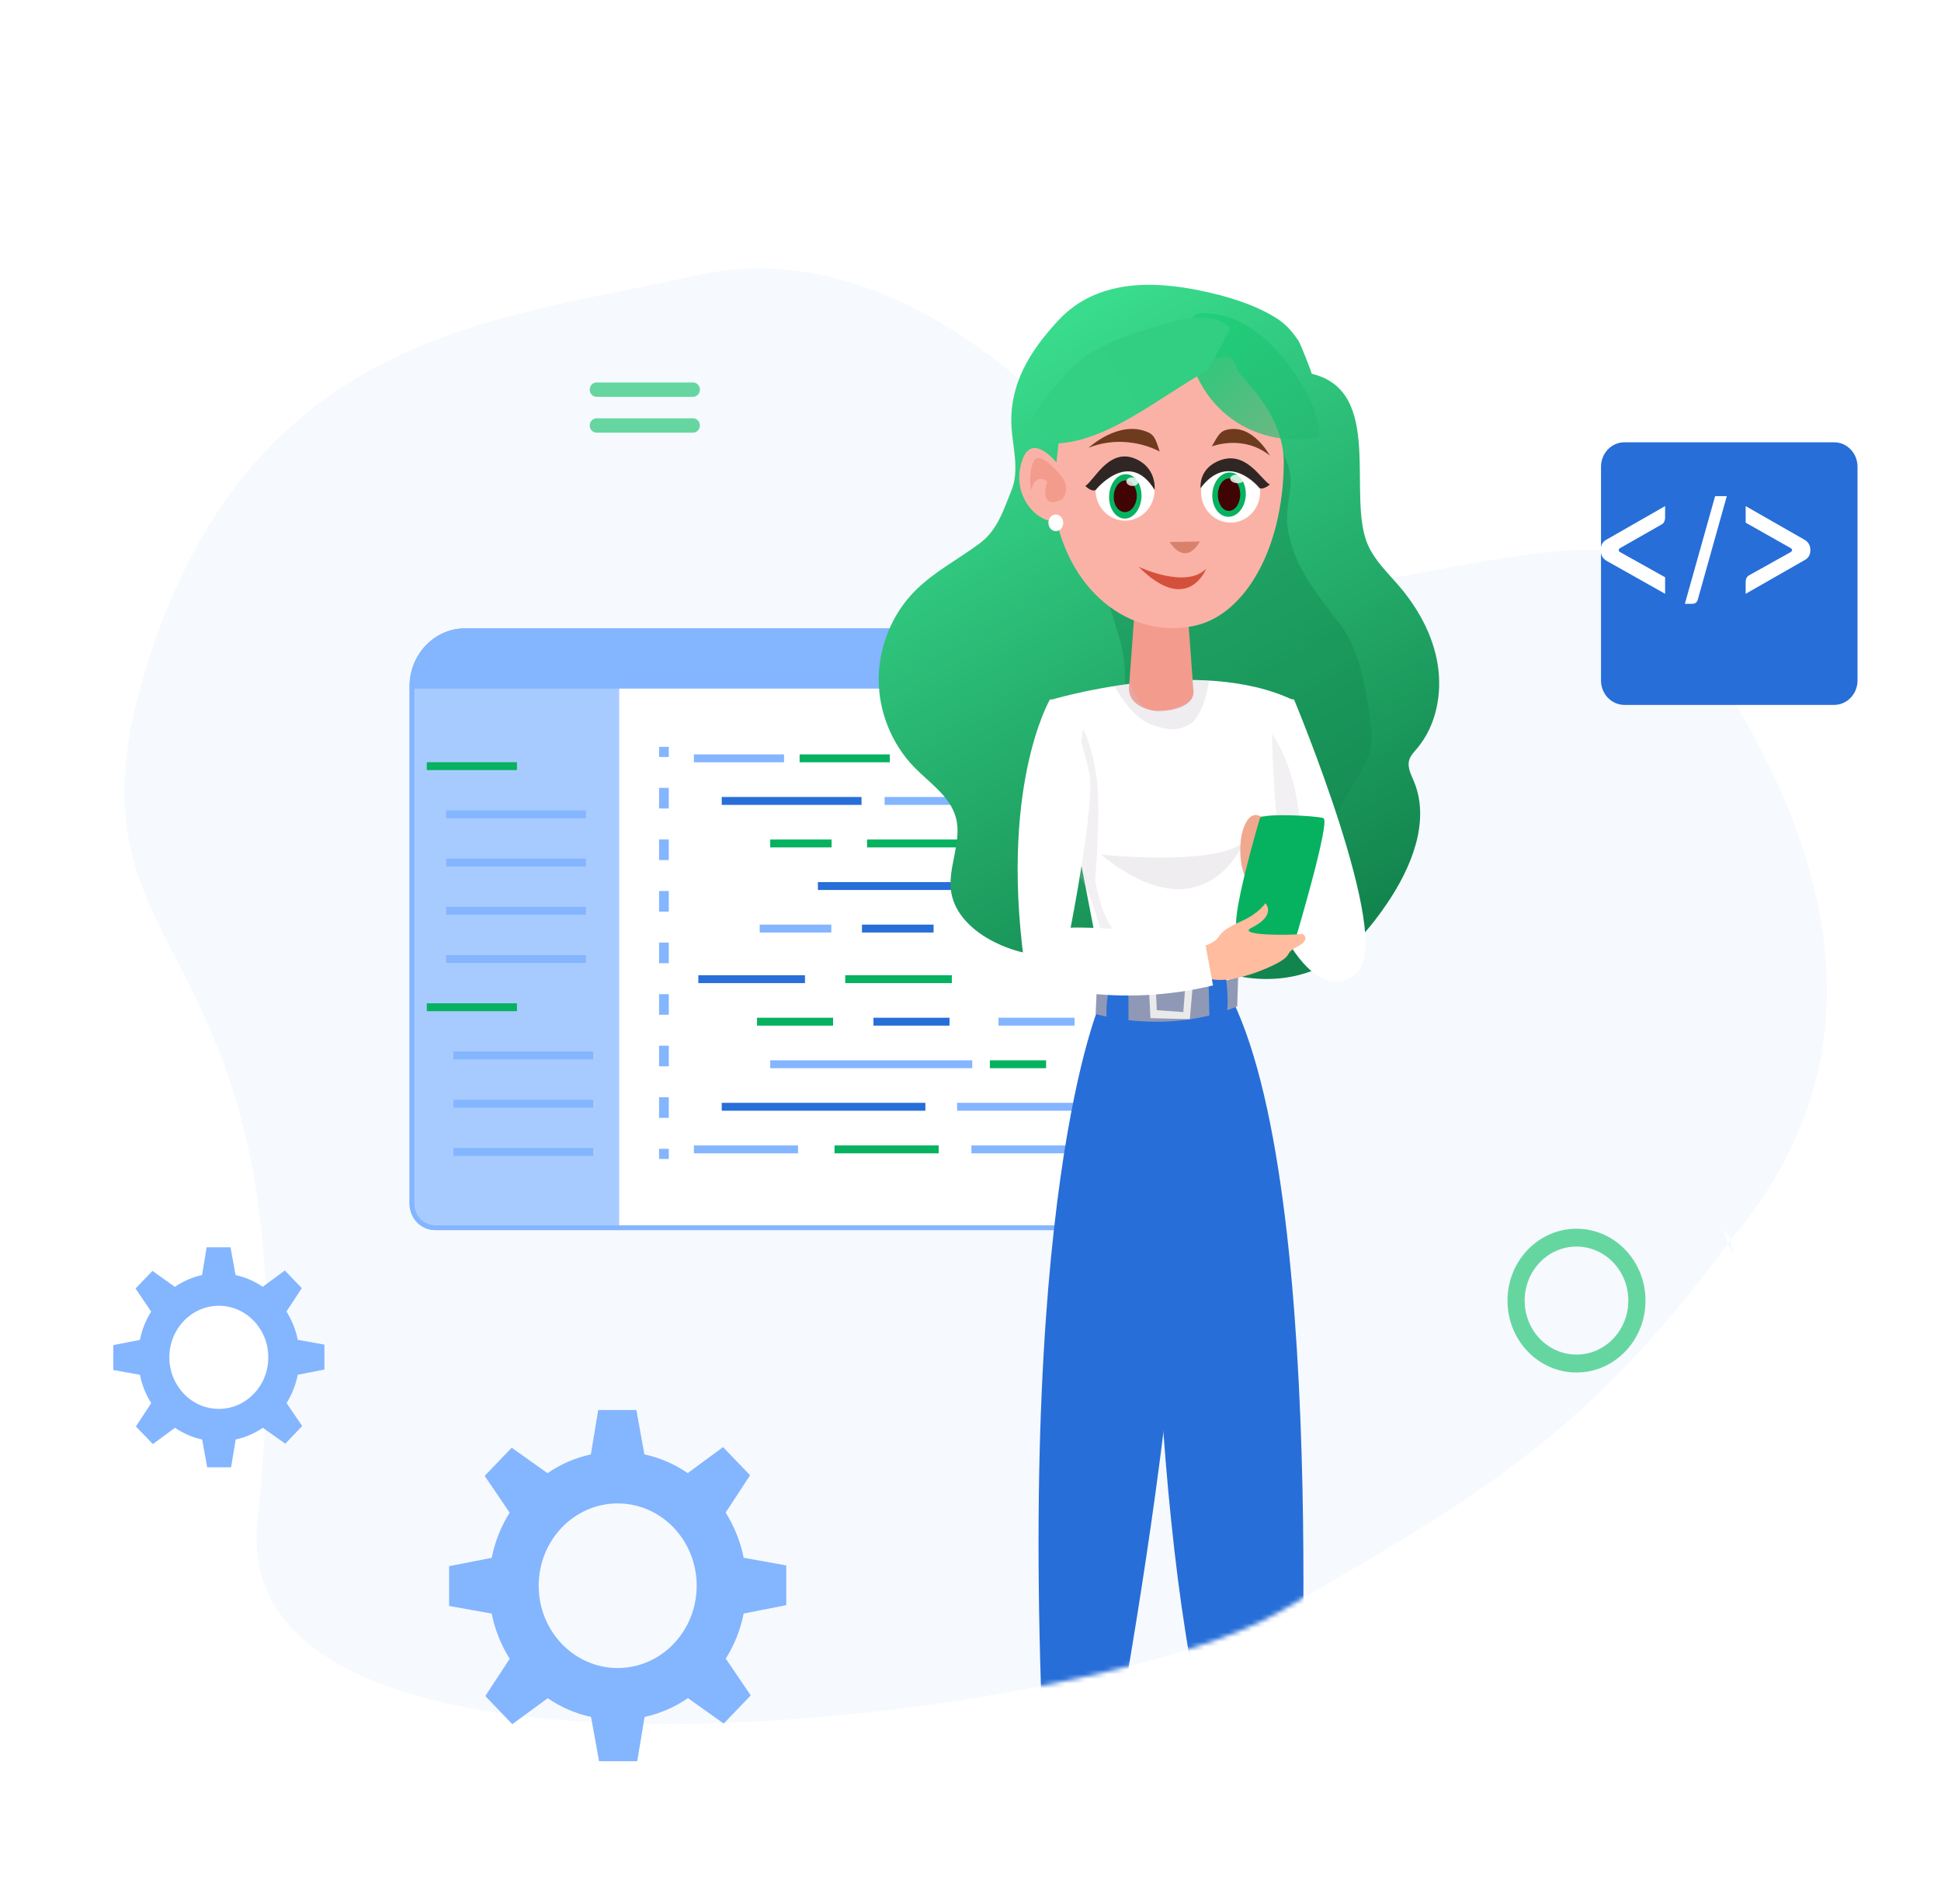 <svg width="418" height="410" viewBox="0 0 418 410" fill="none" xmlns="http://www.w3.org/2000/svg">
<path opacity="0.04" d="M55.449 327.678C48.377 395.07 236.882 369.812 275.527 347.079C314.17 324.345 340.474 311.137 372.665 267.02C374.906 276.367 368.688 258.93 372.665 267.02C424.355 205.966 364.376 140.153 355.39 122.735C347.623 107.659 268.883 137.508 258.553 125.54C254.027 120.362 207.524 46.318 149.804 59.331C107.636 68.837 54.739 71.207 31.991 142.096C9.244 212.985 69.453 194.229 55.449 327.678Z" fill="#276ED8"/>
<mask id="mask0_1_2" style="mask-type:alpha" maskUnits="userSpaceOnUse" x="26" y="38" width="370" height="334">
<path d="M55.449 327.678C48.377 395.07 236.882 369.812 275.526 347.079C314.17 324.345 340.473 311.137 372.665 267.02C374.906 276.367 368.688 258.93 372.665 267.02C424.355 205.966 381.835 94.615 300.254 43.365C310.584 55.333 292.486 28.289 300.254 43.365C295.728 38.188 207.524 46.318 149.804 59.331C107.635 68.837 54.739 71.207 31.991 142.096C9.244 212.984 69.452 194.229 55.449 327.678Z" fill="#276ED8"/>
</mask>
<g mask="url(#mask0_1_2)">
<path d="M261.756 147.77V259.177C261.756 262.042 259.528 264.362 256.778 264.362H93.683C90.931 264.362 88.704 262.042 88.704 259.177V147.77C88.704 141.16 93.852 135.791 100.205 135.791H250.256C256.609 135.791 261.756 141.16 261.756 147.77Z" fill="white" stroke="#84B5FF" stroke-miterlimit="10"/>
<path d="M168.844 162.44H149.433V164.139H168.844V162.44Z" fill="#84B5FF"/>
<path d="M191.613 162.44H172.202V164.138H191.613V162.44Z" fill="#06B25F"/>
<path d="M185.531 171.61H155.43V173.309H185.531V171.61Z" fill="#276ED8"/>
<path d="M205.798 171.61H190.503V173.309H205.798V171.61Z" fill="#84B5FF"/>
<path d="M179.084 180.767H165.867V182.467H179.084V180.767Z" fill="#06B25F"/>
<path d="M230.575 180.767H186.724V182.467H230.575V180.767Z" fill="#06B25F"/>
<path d="M226.249 189.932H176.134V191.632H226.249V189.932Z" fill="#276ED8"/>
<path d="M179.028 199.091H163.605V200.79H179.028V199.091Z" fill="#84B5FF"/>
<path d="M201.05 199.091H185.628V200.79H201.05V199.091Z" fill="#276ED8"/>
<path d="M171.864 246.639H149.433V248.338H171.864V246.639Z" fill="#84B5FF"/>
<path d="M202.147 246.639H179.716V248.338H202.147V246.639Z" fill="#06B25F"/>
<path d="M231.628 246.639H209.197V248.338H231.628V246.639Z" fill="#84B5FF"/>
<path d="M199.282 237.466H155.431V239.166H199.282V237.466Z" fill="#276ED8"/>
<path d="M249.958 237.466H206.108V239.166H249.958V237.466Z" fill="#84B5FF"/>
<path d="M209.38 228.31H165.867V230.009H209.38V228.31Z" fill="#84B5FF"/>
<path d="M225.28 228.31H213.172V230.009H225.28V228.31Z" fill="#06B25F"/>
<path d="M179.407 219.142H163.029V220.841H179.407V219.142Z" fill="#06B25F"/>
<path d="M204.478 219.142H188.101V220.841H204.478V219.142Z" fill="#276ED8"/>
<path d="M231.404 219.142H215.026V220.841H231.404V219.142Z" fill="#84B5FF"/>
<path d="M204.984 209.987H182.019V211.687H204.984V209.987Z" fill="#06B25F"/>
<path d="M173.353 209.987H150.388V211.687H173.353V209.987Z" fill="#276ED8"/>
<path d="M144.026 160.815H141.932V162.998H144.026V160.815Z" fill="#84B5FF"/>
<path d="M144.025 240.706H141.932V236.268H144.025V240.706ZM144.025 229.603H141.932V225.164H144.025V229.603ZM144.025 218.499H141.932V214.061H144.025V218.499ZM144.025 207.396H141.932V202.958H144.025V207.396ZM144.025 196.293H141.932V191.855H144.025V196.293ZM144.025 185.189H141.932V180.751H144.025V185.189ZM144.025 174.086H141.932V169.648H144.025V174.086Z" fill="#84B5FF"/>
<path d="M144.026 247.369H141.933V249.552H144.026V247.369Z" fill="#84B5FF"/>
<path opacity="0.7" d="M88.31 149.835C88.31 146.932 90.569 144.578 93.356 144.578H133.346V264.371H93.356C90.569 264.371 88.31 262.018 88.31 259.115V149.835Z" fill="#84B5FF"/>
<path d="M111.323 164.117H91.911V165.816H111.323V164.117Z" fill="#06B25F"/>
<path d="M126.18 174.5H96.08V176.199H126.18V174.5Z" fill="#84B5FF"/>
<path d="M126.18 184.884H96.08V186.583H126.18V184.884Z" fill="#84B5FF"/>
<path d="M126.18 195.269H96.08V196.967H126.18V195.269Z" fill="#84B5FF"/>
<path d="M126.18 205.65H96.08V207.349H126.18V205.65Z" fill="#84B5FF"/>
<path d="M127.742 226.415H97.643V228.115H127.742V226.415Z" fill="#84B5FF"/>
<path d="M127.742 236.801H97.643V238.5H127.742V236.801Z" fill="#84B5FF"/>
<path d="M127.742 247.182H97.643V248.881H127.742V247.182Z" fill="#84B5FF"/>
<path d="M111.323 216.032H91.911V217.732H111.323V216.032Z" fill="#06B25F"/>
<path d="M261.756 147.77V148.273H88.704V147.77C88.704 141.16 93.852 135.791 100.205 135.791H250.256C256.609 135.791 261.756 141.16 261.756 147.77Z" fill="#84B5FF"/>
<path opacity="0.3" d="M235.474 142.61C235.474 143.473 234.807 144.168 233.978 144.168C233.151 144.168 232.483 143.473 232.483 142.61C232.483 141.748 233.151 141.052 233.978 141.052C234.799 141.052 235.474 141.748 235.474 142.61Z" fill="white"/>
<path opacity="0.3" d="M243.66 142.61C243.66 143.473 242.993 144.168 242.165 144.168C241.337 144.168 240.669 143.473 240.669 142.61C240.669 141.747 241.337 141.051 242.165 141.051C242.985 141.051 243.66 141.747 243.66 142.61Z" fill="white"/>
<path opacity="0.3" d="M251.487 142.61C251.487 143.473 250.819 144.168 249.992 144.168C249.163 144.168 248.496 143.473 248.496 142.61C248.496 141.747 249.163 141.051 249.992 141.051C250.819 141.051 251.487 141.747 251.487 142.61Z" fill="white"/>
<path d="M261.756 147.77V259.177C261.756 262.042 259.528 264.362 256.778 264.362H93.683C90.931 264.362 88.704 262.042 88.704 259.177V147.77C88.704 141.16 93.852 135.791 100.205 135.791H250.256C256.609 135.791 261.756 141.16 261.756 147.77Z" stroke="#84B5FF" stroke-miterlimit="10"/>
<path class='hair' d="M253.178 196.696C241.977 205.64 225.718 209.262 213.194 202.341C209.266 200.176 205.649 196.716 204.871 192.264C203.938 186.901 207.263 181.357 205.863 176.095C204.638 171.441 200.165 168.588 196.839 165.148C192.017 160.17 189.216 153.229 189.235 146.247C189.255 139.266 192.055 132.345 196.897 127.387C201.001 123.179 206.349 120.467 211.056 116.945C214.77 114.153 216.061 109.957 217.831 105.566C219.581 101.236 218.084 96.237 217.831 91.987C217.306 82.901 221.615 75.766 227.897 69.007C236.025 60.224 248.102 60.366 258.779 62.633C264.185 63.766 270.156 65.526 274.9 68.521C276.923 69.796 278.265 71.354 279.645 73.398C280.093 74.046 282.582 80.501 282.485 80.481C298.315 84.245 289.817 107.07 294.678 117.553C296.215 120.851 298.899 123.401 301.252 126.133C305.375 130.949 308.603 136.737 309.614 143.091C310.625 149.445 309.244 156.365 305.141 161.182C304.48 161.971 303.702 162.739 303.45 163.751C303.06 165.269 303.877 166.787 304.48 168.224C308.078 176.824 303.955 186.78 298.762 194.45C295.281 199.61 291.178 204.507 285.85 207.501C277.351 212.298 266.616 211.549 257.865 207.258" fill="url(#paint0_linear_1_2)"/>
<path opacity="0.42" d="M255.584 83.874C260.931 81.162 267.757 84.177 271.063 89.337C274.35 94.497 278.629 99.091 277.851 105.223C277.462 108.258 276.82 111.354 277.403 114.369C278.882 122.18 283.51 127.887 288.333 134.059C292.417 139.279 293.739 146.22 294.789 152.858C295.412 156.824 295.917 161.195 293.894 164.615C291.328 168.945 288.391 174.53 285.629 178.72C281.079 185.579 283.743 192.278 278.24 198.348C276.606 200.129 274.311 201.059 272.056 201.808C267.486 203.286 262.76 204.155 257.976 204.419C253.892 204.642 249.75 204.379 245.899 202.982C236.448 199.522 230.127 188.473 231.839 178.193C233.141 170.402 238.295 163.927 240.745 156.419C242.496 151.037 242.787 145.148 241.601 139.603C240.084 132.602 236.214 125.64 237.887 118.679" fill="#148951"/>
<path d="M238.65 215.837C238.047 213.368 226.029 150.778 226.029 150.778C226.029 150.778 258.078 140.945 278.576 150.778L265.449 216.384L238.65 215.837Z" fill="white"/>
<path opacity="0.83" d="M244.269 217.748C243.883 217.391 242.545 216.157 241.311 214.972C239.854 213.565 238.998 212.37 238.998 212.37C238.998 212.37 239.2 210.123 239.2 209.495C239.2 208.861 235.979 193.897 232.813 189.265C229.859 184.944 232.762 160.605 233.168 157.318L233.216 156.951C233.216 156.951 235.302 160.605 236.206 167.873C237.114 175.146 235.832 189.476 235.832 189.476C235.832 189.476 237.64 201.065 242.092 201.277C242.092 201.277 238.357 208.912 239.829 212.743C240.113 213.471 243.589 217.075 244.269 217.748Z" fill="#CAC3CD" fill-opacity="0.3"/>
<path d="M237.075 184.007C237.075 184.007 261.17 186.597 267.821 181.417C267.802 181.417 259.497 202.159 237.075 184.007Z" fill="#CAC3CD" fill-opacity="0.3"/>
<path d="M237.095 215.61C237.095 215.61 217.609 258.106 225.563 393.322C225.563 393.322 233.964 395.164 236.609 394.233C236.609 394.233 260.646 276.723 254.812 217.735L237.095 215.61Z" fill="#276ED8"/>
<path d="M248.103 242.93C248.103 242.93 247.656 352.852 265.781 391.483L279.491 391.017C279.491 391.017 286.803 259.788 265.47 215.471L249.115 217.353L248.103 242.93Z" fill="#276ED8"/>
<path d="M235.948 218.325C235.948 218.325 251.078 223.02 266.441 216.706L266.636 210.413C266.636 210.413 258.76 212.882 252.051 212.457C245.36 212.052 236.298 210.818 236.298 210.818L235.948 218.325Z" fill="#8F99B6"/>
<path d="M239.468 209.581C239.468 209.581 236.92 219.84 239.273 221.054C241.646 222.288 243.027 221.743 243.027 221.743L243.007 210.39L239.468 209.581Z" fill="#276ED8"/>
<path d="M263.777 208.773C263.777 208.773 265.371 218.365 263.369 220.166C260.645 222.574 260.49 220.632 260.49 220.632L260.237 209.603L263.777 208.773Z" fill="#276ED8"/>
<path d="M247.345 210.413C247.345 211.648 247.753 219.236 247.753 219.236L256.232 219.438L257.01 210.616L247.345 210.413ZM254.832 217.92L249.115 217.516L248.92 212.842H255.221L254.832 217.92Z" fill="#EAEAEA"/>
<path d="M243.191 147.307C242.316 152.669 249.22 153.134 249.22 153.134C252.273 153.134 257.037 152.163 257.037 148.986L255.56 129.134C255.56 125.958 253.089 123.387 250.036 123.387C246.983 123.387 244.513 125.958 244.513 129.134L243.191 147.307Z" fill="#F39B8D"/>
<path d="M265.278 77.292C264.417 76.018 259.348 78.177 258.593 76.808C255.601 80.406 247.572 75.165 243.811 78.089C238.887 81.922 235.005 85.617 229.356 88.159C227.497 88.996 230.456 89.951 228.423 90.322C228.333 94.087 226.396 106.031 227.054 109.82C230.368 128.821 245.046 138.048 258.104 134.527C267.972 131.856 276.182 118.686 276.469 99.964C276.642 88.668 266.734 81.158 266.413 79.487C261.081 75.296 269.188 82.996 265.278 77.292Z" fill="#FBB2A6"/>
<path d="M251.895 116.698C251.895 116.698 255.046 122.223 258.429 116.598L251.895 116.698Z" fill="#D8826C"/>
<path d="M248.647 105.489C248.647 109.132 245.808 112.106 242.288 112.106C238.767 112.106 235.929 109.152 235.929 105.489C235.929 101.846 238.767 98.872 242.288 98.872C245.808 98.872 248.647 101.846 248.647 105.489Z" fill="white"/>
<path d="M245.819 107.053C245.681 109.693 244.019 111.757 242.099 111.666C240.173 111.56 238.733 109.345 238.853 106.71C238.984 104.053 240.653 102.008 242.556 102.103C244.492 102.186 245.95 104.397 245.819 107.053Z" fill="#06B25F"/>
<path d="M244.8 107C244.704 108.87 243.524 110.335 242.156 110.264C240.787 110.194 239.75 108.619 239.856 106.727C239.946 104.842 241.126 103.377 242.495 103.447C243.869 103.534 244.89 105.115 244.8 107Z" fill="#400404"/>
<path opacity="0.8" d="M245.119 103.783C245.099 104.301 244.502 104.676 243.799 104.639C243.096 104.602 242.54 104.15 242.566 103.649C242.586 103.131 243.182 102.755 243.885 102.793C244.588 102.83 245.145 103.282 245.119 103.783Z" fill="white"/>
<path d="M245.184 122.023C245.184 122.023 255.433 126.941 259.77 122.428C259.77 122.428 255.823 132.688 245.184 122.023Z" fill="#D5503B"/>
<path d="M248.648 105.491C248.648 105.491 249.154 101.241 245.167 99.097C239.061 95.818 235.716 103.407 233.732 104.641C233.732 104.641 235.015 105.976 235.949 105.511C235.949 105.491 243.183 96.486 248.648 105.491Z" fill="#302725"/>
<path d="M258.654 105.912C258.654 109.575 261.493 112.53 265.013 112.53C268.513 112.53 271.372 109.575 271.372 105.912C271.372 102.27 268.533 99.316 265.013 99.316C261.512 99.295 258.654 102.27 258.654 105.912Z" fill="white"/>
<path d="M268.267 106.892C268.027 109.525 266.237 111.482 264.247 111.267C262.258 111.05 260.852 108.751 261.094 106.135C261.333 103.501 263.125 101.544 265.112 101.742C267.085 101.959 268.507 104.258 268.267 106.892Z" fill="#06B25F"/>
<path d="M267.077 106.811C266.935 108.744 265.761 110.152 264.433 109.992C263.106 109.833 262.15 108.12 262.277 106.207C262.417 104.274 263.607 102.847 264.935 103.025C266.248 103.186 267.217 104.879 267.077 106.811Z" fill="#400404"/>
<path opacity="0.8" d="M267.984 103.224C267.921 103.731 267.178 104.103 266.349 104.038C265.501 103.976 264.884 103.512 264.928 103.006C264.991 102.499 265.715 102.129 266.563 102.192C267.411 102.255 268.047 102.716 267.984 103.224Z" fill="white"/>
<path d="M258.556 105.1C258.556 105.1 258.051 101.316 262.037 99.414C268.144 96.5 271.489 103.239 273.453 104.331C273.453 104.331 272.169 105.505 271.236 105.1C271.255 105.1 264.702 96.905 258.556 105.1Z" fill="#302725"/>
<path d="M234.418 96.424C234.418 96.424 240.874 90.414 247.058 93.004C248.498 93.611 248.829 94.319 249.742 97.233C249.742 97.233 242.702 93.125 234.418 96.424Z" fill="#6F3B1E"/>
<path d="M273.453 98.086C273.453 98.086 269.777 91.145 264.176 92.542C262.873 92.865 262.426 93.492 260.967 96.123C260.967 96.143 267.638 93.452 273.453 98.086Z" fill="#6F3B1E"/>
<path d="M228.596 100.919C228.596 100.919 221.731 91.165 219.747 100.534C218.172 108.002 224.569 113.485 228.538 112.089C232.505 110.693 228.596 100.919 228.596 100.919Z" fill="#FBB2A6"/>
<path d="M228.674 102.657C228.674 102.657 223.812 96.505 222.568 99.399C221.323 102.292 222.061 105.692 222.061 105.692C222.061 105.692 222.568 101.806 225.523 103.607C225.523 103.607 223.423 110.002 228.674 107.574C228.693 107.574 230.755 105.449 228.674 102.657Z" fill="#F39B8D"/>
<path d="M228.971 112.583C228.971 113.574 228.252 114.364 227.376 114.364C226.482 114.364 225.781 113.554 225.781 112.583C225.781 111.591 226.501 110.781 227.376 110.781C228.252 110.781 228.971 111.571 228.971 112.583Z" fill="white"/>
<path d="M285.115 93.803C278.48 95.643 271.009 94.309 265.371 90.283C259.734 86.258 256.068 79.61 255.697 72.732C255.581 70.823 255.975 68.522 257.715 67.74C258.318 67.464 259.015 67.441 259.687 67.464C263.793 67.579 267.738 69.304 271.009 71.812C274.28 74.319 276.878 77.562 279.175 80.967C280.823 83.428 282.307 86.005 283.212 88.811C283.769 90.583 284.094 92.423 284.163 94.263" fill="url(#paint1_linear_1_2)"/>
<path d="M260.147 79.66C249.506 85.584 237.459 96.049 225.921 95.469C225.331 95.448 222.36 91.866 222.116 91.406C221.913 91.006 222.136 90.506 222.36 90.066C224.701 85.704 230.967 78.12 235.628 75.538C240.288 72.957 245.395 71.316 250.482 69.836C253.067 69.095 255.692 68.375 258.296 68.335C260.88 68.295 263.485 68.995 264.93 70.716" fill="url(#paint2_linear_1_2)"/>
<path d="M278.677 150.619C278.677 150.619 300.233 202.22 292.354 209.349C292.354 209.349 284.474 213.735 277.626 193.996C270.778 174.237 270.798 149.482 278.677 150.619Z" fill="white"/>
<path opacity="0.83" d="M290.046 209.586C289.613 209.294 288.115 208.279 286.725 207.298C285.084 206.132 287.33 210.781 287.33 210.781C287.33 210.781 287.419 209.686 287.33 209.065C287.24 208.438 281.928 194.136 278.139 190.043C274.602 186.225 274.015 161.706 273.949 158.393L273.944 158.023C273.944 158.023 276.527 161.315 278.454 168.363C280.385 175.416 281.153 189.786 281.153 189.786C281.153 189.786 284.588 200.968 289.021 200.491C289.021 200.491 286.042 206.269 288.044 209.832C288.428 210.509 289.277 209.026 290.046 209.586Z" fill="#CAC3CD" fill-opacity="0.3"/>
<path d="M276.576 185.222C276.576 185.222 294.747 198.483 293.385 206.626C293.171 207.946 292.334 209.367 292.334 209.367C292.334 209.367 284.455 218.709 274.455 197.305C274.475 197.284 268.677 183.577 276.576 185.222Z" fill="white"/>
<path d="M279.201 182.198C277.548 178.401 272.957 175.557 271.497 175.78C270.33 175.192 269.163 175.395 268.17 177.406C266.75 180.269 266.808 185.183 267.898 188.25C270.019 194.22 275.893 186.666 275.641 181.914C277.917 183.945 280.913 186.137 279.201 182.198Z" fill="#F0A98F"/>
<path d="M271.322 176.164C271.322 176.164 264.494 199.214 266.595 200.31C268.697 201.407 279.222 201.407 279.222 201.407C279.222 201.407 286.575 176.713 285 176.164C283.404 175.617 271.829 175.068 271.322 176.164Z" fill="#06B25F"/>
<path d="M258.599 203.886C258.599 203.886 261.264 203.317 262.276 201.916C263.288 200.515 263.91 199.906 267.509 198.281C271.089 196.656 272.509 194.484 272.509 194.484C272.509 194.484 275.019 197.042 269.533 199.764C266.167 201.428 277.217 201.448 280.544 201.103C280.544 201.103 282.47 202.282 279.299 203.886C276.127 205.49 279.182 205.673 272.899 208.435C266.614 211.176 259.144 212.517 257.607 208.354C256.07 204.191 258.599 203.886 258.599 203.886Z" fill="#FFBC9F"/>
<path d="M234.611 166.617C235.836 172.953 230.564 199.758 230.564 199.758C234.144 199.515 250.078 200.49 255.972 201.18C257.976 201.404 259.26 201.567 259.26 201.567L261.225 212.187C260.115 212.451 259.026 212.674 257.956 212.898C236.692 217.061 221.109 211.009 221.109 211.009C214.69 170.028 226.109 150.615 226.109 150.615C231.381 150.249 234.611 166.617 234.611 166.617Z" fill="white"/>
<path d="M260.381 146.502H256.429C256.429 146.502 257.688 150.047 256.126 150.935C252.782 152.835 252.477 152.835 247.918 152.835C245.21 152.835 243.358 147.136 243.358 147.136L240.014 147.769C240.014 147.769 243.542 154.465 247.918 156.002C250.955 157.069 253.325 157.626 256.126 156.002C259.372 154.119 260.381 146.502 260.381 146.502Z" fill="#CAC3CD" fill-opacity="0.3"/>
</g>
<path d="M149.242 85.445H128.484C127.667 85.445 126.999 84.756 126.999 83.897C126.999 83.046 127.66 82.35 128.484 82.35H149.242C150.059 82.35 150.727 83.039 150.727 83.897C150.727 84.749 150.059 85.445 149.242 85.445Z" fill="#66D6A0"/>
<path d="M149.241 93.165H128.483C127.666 93.165 126.998 92.477 126.998 91.618C126.998 90.767 127.659 90.071 128.483 90.071H149.241C150.059 90.071 150.726 90.76 150.726 91.618C150.726 92.47 150.059 93.165 149.241 93.165Z" fill="#66D6A0"/>
<path class="circle" d="M339.503 264.573C331.296 264.573 324.644 271.501 324.644 280.051C324.644 288.601 331.296 295.529 339.503 295.529C347.711 295.529 354.363 288.601 354.363 280.051C354.363 271.501 347.711 264.573 339.503 264.573ZM339.503 291.673C333.335 291.673 328.339 286.469 328.339 280.043C328.339 273.618 333.335 268.414 339.503 268.414C345.672 268.414 350.668 273.618 350.668 280.043C350.668 286.469 345.672 291.673 339.503 291.673Z" fill="#66D6A0"/>
<g class='gear1' filter="url(#filter0_d_1_2)">
<path d="M160.15 343.428L169.319 341.632V333.071L160.15 331.424C159.446 327.906 158.11 324.613 156.271 321.694L161.53 313.656L155.71 307.594L148.108 313.192C145.306 311.276 142.159 309.899 138.768 309.165L137.043 299.615H128.823L127.243 309.165C123.866 309.899 120.704 311.291 117.902 313.207L110.2 307.729L104.38 313.791L109.754 321.709C107.915 324.628 106.593 327.921 105.889 331.439L96.72 333.234V341.797L105.889 343.443C106.593 346.977 107.929 350.254 109.768 353.173L104.509 361.196L110.329 367.258L117.945 361.66C120.747 363.576 123.909 364.968 127.286 365.687L129.011 375.237H137.23L138.81 365.687C142.202 364.953 145.349 363.561 148.151 361.645L155.853 367.124L161.674 361.062L156.299 353.143C158.124 350.239 159.446 346.961 160.15 343.428ZM133.02 355.164C123.621 355.164 116.006 347.216 116.006 337.441C116.006 327.666 123.621 319.719 133.02 319.719C142.418 319.719 150.034 327.651 150.034 337.441C150.034 347.231 142.418 355.164 133.02 355.164Z" fill="#84B5FF"/>
</g>
<g class='gear1' filter="url(#filter1_d_1_2)">
<path d="M64.121 292.016L69.864 290.891V285.528L64.121 284.496C63.68 282.293 62.843 280.231 61.691 278.402L64.986 273.367L61.34 269.57L56.578 273.077C54.823 271.876 52.852 271.014 50.728 270.554L49.648 264.573H44.499L43.509 270.554C41.394 271.014 39.413 271.886 37.658 273.086L32.833 269.655L29.188 273.452L32.554 278.412C31.402 280.24 30.574 282.303 30.133 284.506L24.39 285.631V290.994L30.133 292.025C30.574 294.238 31.411 296.292 32.563 298.12L29.269 303.145L32.914 306.943L37.685 303.436C39.44 304.636 41.42 305.508 43.536 305.958L44.616 311.94H49.764L50.755 305.958C52.879 305.499 54.85 304.627 56.605 303.426L61.43 306.858L65.076 303.061L61.709 298.101C62.852 296.282 63.68 294.228 64.121 292.016ZM47.127 299.367C41.24 299.367 36.47 294.388 36.47 288.266C36.47 282.143 41.24 277.164 47.127 277.164C53.014 277.164 57.785 282.133 57.785 288.266C57.785 294.398 53.014 299.367 47.127 299.367Z" fill="#84B5FF"/>
</g>
<g class='sqr_green' filter="url(#filter2_d_1_2)">
<path d="M389.976 90.235H344.829C342.042 90.235 339.783 92.588 339.783 95.492V141.526C339.783 144.43 342.042 146.783 344.829 146.783H389.976C392.763 146.783 395.022 144.43 395.022 141.526V95.492C395.022 92.588 392.763 90.235 389.976 90.235Z" fill="#276ED8"/>
</g>
<path d="M358.586 127.86L345.942 120.737C345.124 120.244 344.715 119.483 344.715 118.451C344.715 117.377 345.146 116.615 346.006 116.167L358.586 108.977V111.597C358.586 111.777 358.522 112.023 358.393 112.336C358.264 112.605 358.07 112.807 357.812 112.941L348.845 118.048C348.5 118.317 348.5 118.586 348.845 118.855L358.586 124.298V127.86Z" fill="white"/>
<path d="M369.357 106.826H371.873L365.615 129.137C365.443 129.719 365.056 130.01 364.454 130.01H362.841L369.357 106.826Z" fill="white"/>
<path d="M375.934 108.977L388.515 116.167C389.418 116.66 389.87 117.421 389.87 118.451C389.87 119.483 389.418 120.221 388.515 120.67L375.934 127.86V125.239C375.934 125.105 375.977 124.881 376.064 124.567C376.192 124.254 376.386 124.029 376.644 123.895L385.676 118.855C386.02 118.586 386.02 118.317 385.676 118.048L375.934 112.538V108.977Z" fill="white"/>
<defs>
<filter id="filter0_d_1_2" x="86.72" y="293.615" width="92.598" height="95.621" filterUnits="userSpaceOnUse" color-interpolation-filters="sRGB">
<feFlood flood-opacity="0" result="BackgroundImageFix"/>
<feColorMatrix in="SourceAlpha" type="matrix" values="0 0 0 0 0 0 0 0 0 0 0 0 0 0 0 0 0 0 127 0" result="hardAlpha"/>
<feOffset dy="4"/>
<feGaussianBlur stdDeviation="5"/>
<feColorMatrix type="matrix" values="0 0 0 0 0.089 0 0 0 0 0.04 0 0 0 0 0.396 0 0 0 0.25 0"/>
<feBlend mode="normal" in2="BackgroundImageFix" result="effect1_dropShadow_1_2"/>
<feBlend mode="normal" in="SourceGraphic" in2="effect1_dropShadow_1_2" result="shape"/>
</filter>
<filter id="filter1_d_1_2" x="14.39" y="258.573" width="65.474" height="67.367" filterUnits="userSpaceOnUse" color-interpolation-filters="sRGB">
<feFlood flood-opacity="0" result="BackgroundImageFix"/>
<feColorMatrix in="SourceAlpha" type="matrix" values="0 0 0 0 0 0 0 0 0 0 0 0 0 0 0 0 0 0 127 0" result="hardAlpha"/>
<feOffset dy="4"/>
<feGaussianBlur stdDeviation="5"/>
<feColorMatrix type="matrix" values="0 0 0 0 0.089 0 0 0 0 0.04 0 0 0 0 0.396 0 0 0 0.25 0"/>
<feBlend mode="normal" in2="BackgroundImageFix" result="effect1_dropShadow_1_2"/>
<feBlend mode="normal" in="SourceGraphic" in2="effect1_dropShadow_1_2" result="shape"/>
</filter>
<filter id="filter2_d_1_2" x="336.783" y="87.235" width="71.24" height="72.548" filterUnits="userSpaceOnUse" color-interpolation-filters="sRGB">
<feFlood flood-opacity="0" result="BackgroundImageFix"/>
<feColorMatrix in="SourceAlpha" type="matrix" values="0 0 0 0 0 0 0 0 0 0 0 0 0 0 0 0 0 0 127 0" result="hardAlpha"/>
<feOffset dx="5" dy="5"/>
<feGaussianBlur stdDeviation="4"/>
<feColorMatrix type="matrix" values="0 0 0 0 0 0 0 0 0 0 0 0 0 0 0 0 0 0 0.2 0"/>
<feBlend mode="normal" in2="BackgroundImageFix" result="effect1_dropShadow_1_2"/>
<feBlend mode="normal" in="SourceGraphic" in2="effect1_dropShadow_1_2" result="shape"/>
</filter>
<linearGradient id="paint0_linear_1_2" x1="298.076" y1="194.949" x2="223.349" y2="63.894" gradientUnits="userSpaceOnUse">
<stop stop-color="#12844D"/>
<stop offset="1" stop-color="#3BE090"/>
</linearGradient>
<linearGradient id="paint1_linear_1_2" x1="284.979" y1="94.542" x2="260.007" y2="67.2" gradientUnits="userSpaceOnUse">
<stop stop-color="#25B770" stop-opacity="0.6"/>
<stop offset="1" stop-color="#1FCF79"/>
</linearGradient>
<linearGradient id="paint2_linear_1_2" x1="223.303" y1="93.506" x2="260.263" y2="71.132" gradientUnits="userSpaceOnUse">
<stop stop-color="#33CF83"/>
<stop offset="1" stop-color="#32CE82"/>
</linearGradient>
</defs>
</svg>
